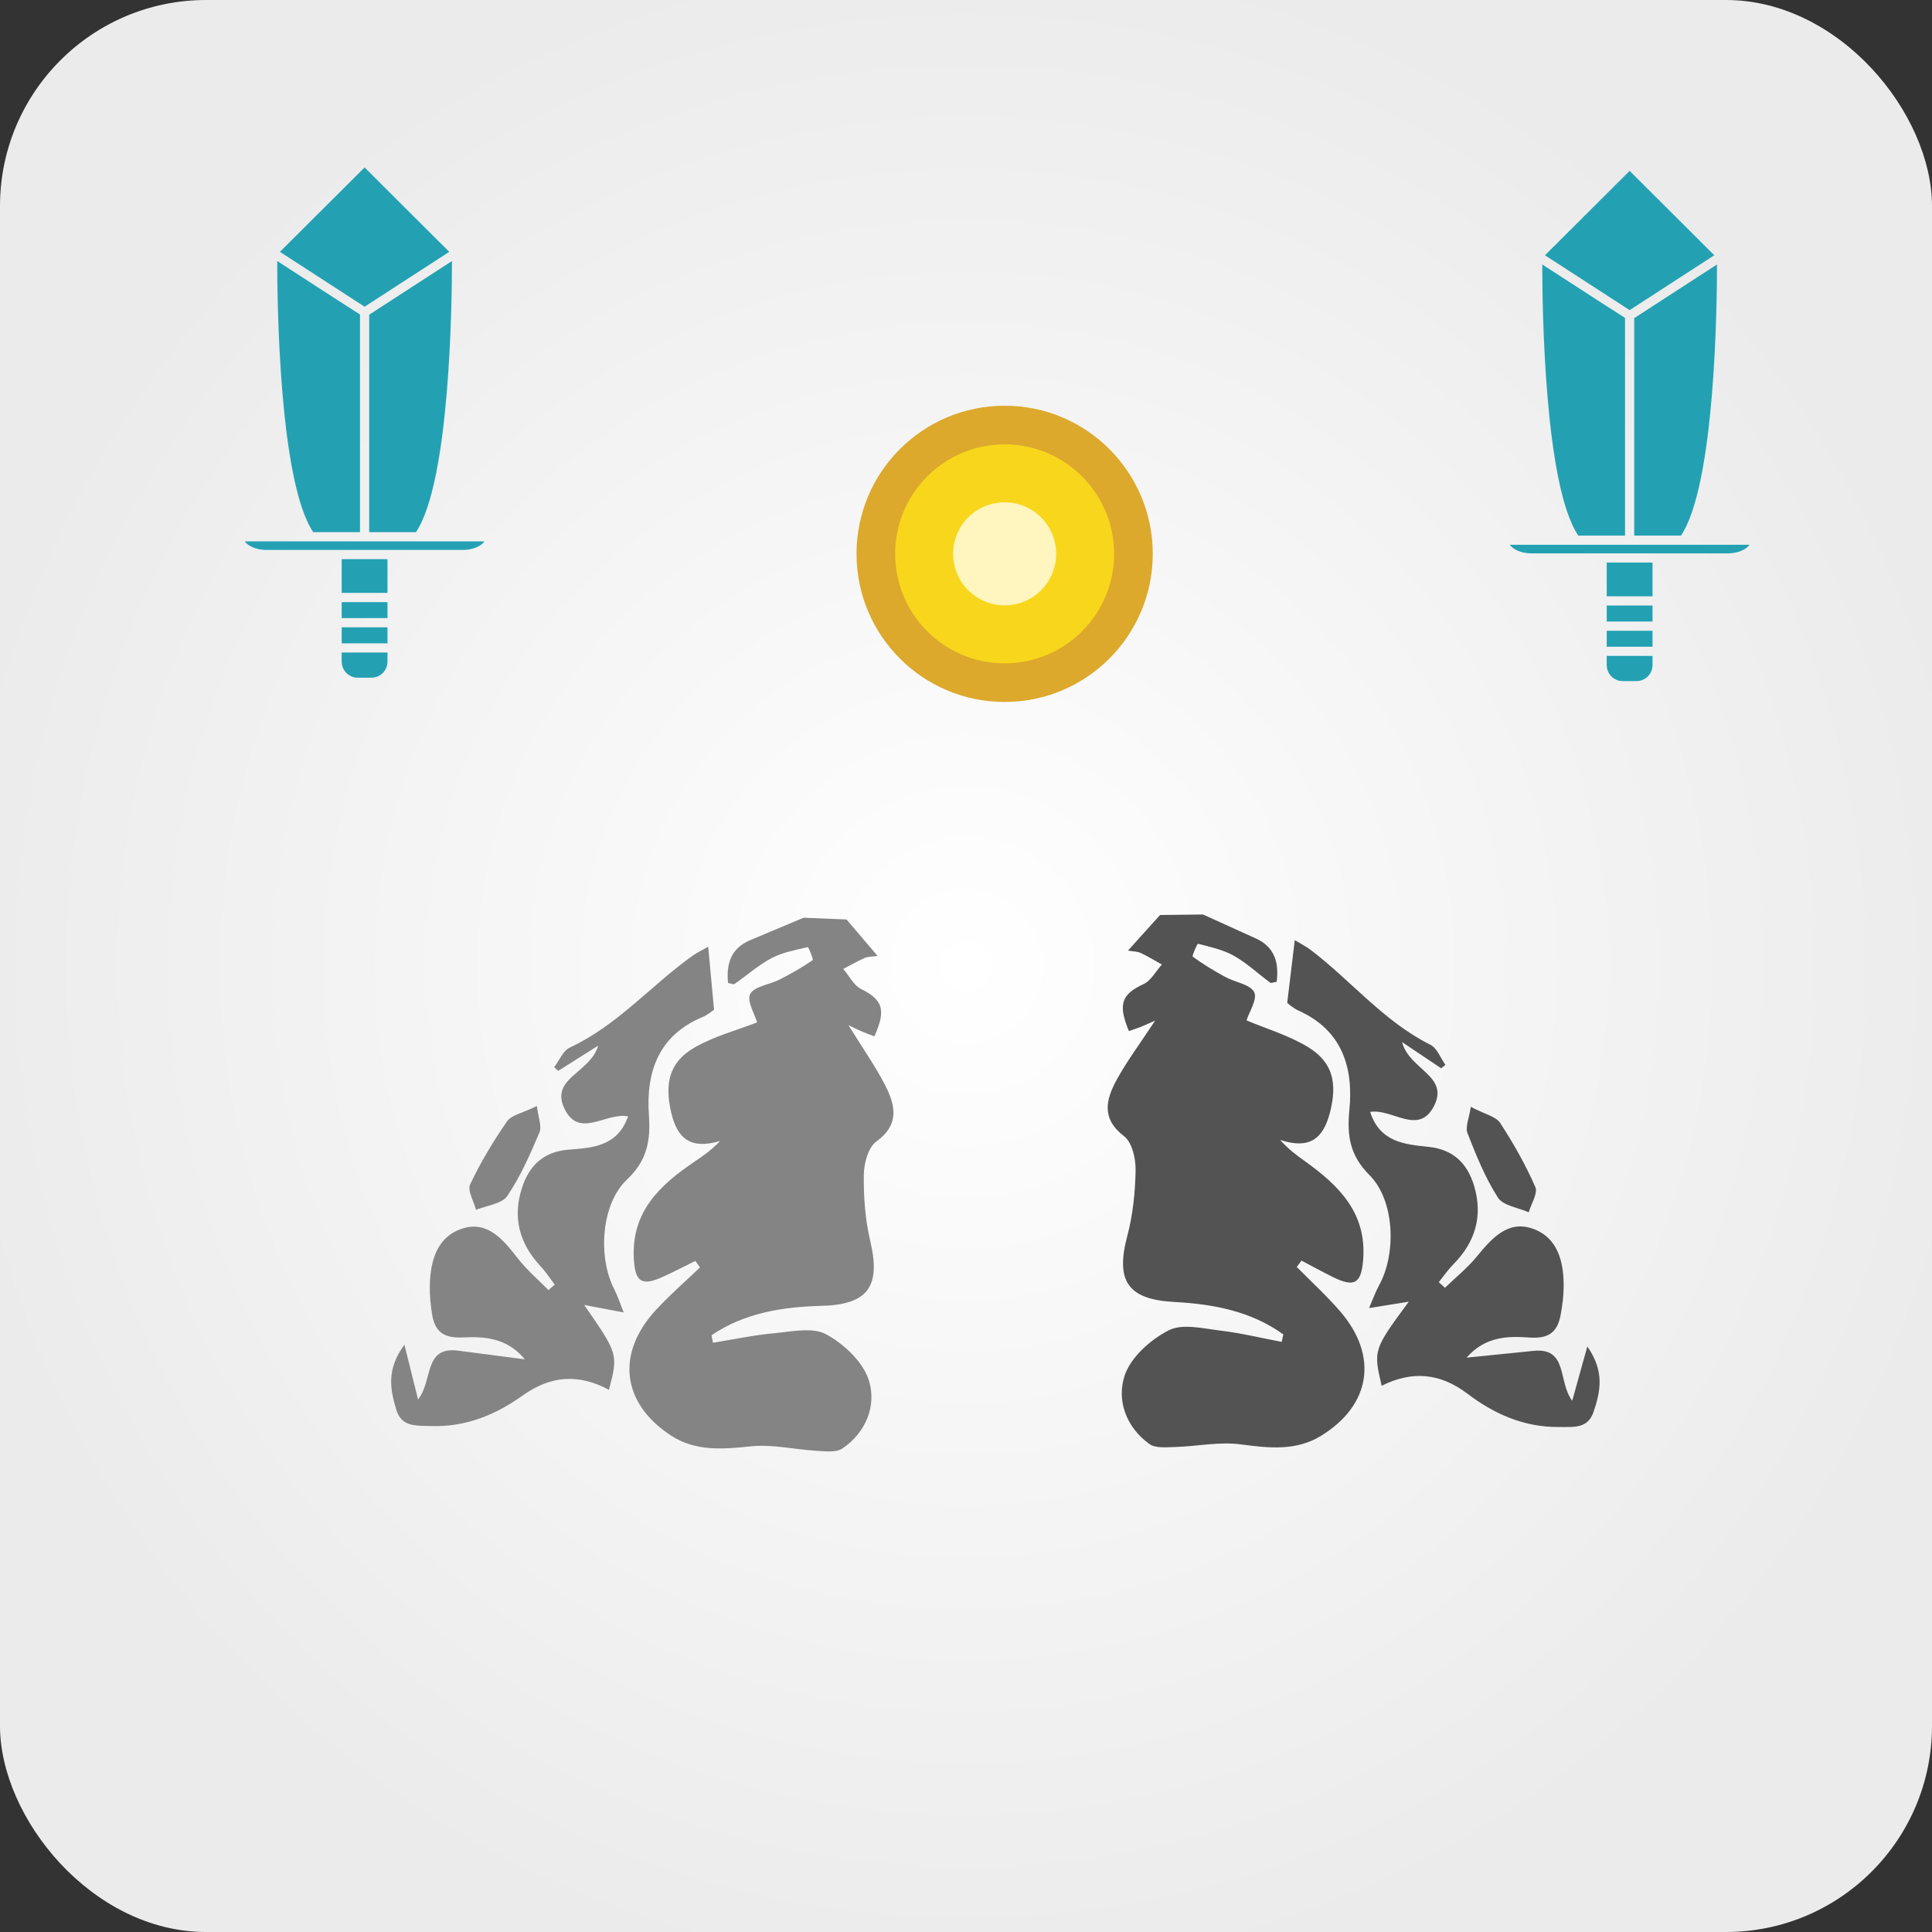 <?xml version="1.0" encoding="UTF-8"?>
<svg width="150px" height="150px" viewBox="0 0 150 150" version="1.1" xmlns="http://www.w3.org/2000/svg" xmlns:xlink="http://www.w3.org/1999/xlink">
    <rect x="0" y="0" width="150" height="150" fill="#333333" stroke="none"/>
    <!-- Generator: Sketch 51 (57462) - http://www.bohemiancoding.com/sketch -->
    <title>battlev2</title>
    <desc>Created with Sketch.</desc>
    <defs>
        <radialGradient cx="50%" cy="50%" fx="50%" fy="50%" r="52.821%" id="radialGradient-1">
            <stop stop-color="#FFFFFF" offset="0%"></stop>
            <stop stop-color="#EBEBEB" offset="100%"></stop>
        </radialGradient>
    </defs>
    <g id="Page-1" stroke="none" stroke-width="1" fill="none" fill-rule="evenodd">
        <g id="battlev2" fill-rule="nonzero">
            <rect id="Rectangle" fill="url(#radialGradient-1)" x="0" y="0" width="150" height="150" rx="16"></rect>
            <g id="Group-6" transform="translate(30, 71)">
                <g id="Group-2" fill="#848484">
                    <path d="M24.985,2.502 C25.147,4.262 25.28,5.696 25.438,7.394 C25.342,7.457 24.972,7.784 24.541,7.965 C21.109,9.394 20.146,12.265 20.381,15.583 C20.525,17.599 20.228,19.113 18.678,20.58 C16.676,22.472 16.39,26.589 17.706,29.132 C17.947,29.596 18.106,30.106 18.424,30.898 C17.241,30.674 16.37,30.508 15.356,30.317 C17.995,34.115 18.005,34.151 17.277,36.902 C14.963,35.662 12.79,35.77 10.6,37.334 C8.489,38.841 6.169,39.81 3.441,39.718 C2.245,39.679 1.173,39.795 0.766,38.44 C0.302,36.897 -0.025,35.325 1.4,33.407 C1.813,35.066 2.095,36.202 2.458,37.656 C3.629,36.183 2.881,33.526 5.555,33.863 C7.188,34.071 8.818,34.288 10.749,34.538 C9.336,32.821 7.534,32.767 5.934,32.839 C4.362,32.909 3.741,32.332 3.535,30.972 C3.432,30.29 3.359,29.594 3.369,28.908 C3.394,26.918 3.913,24.983 5.963,24.365 C7.89,23.783 9.098,25.282 10.203,26.701 C10.899,27.596 11.782,28.347 12.581,29.163 C12.744,29.021 12.908,28.88 13.072,28.738 C12.706,28.261 12.378,27.748 11.969,27.311 C10.309,25.535 9.776,23.483 10.54,21.18 C11.107,19.477 12.205,18.411 14.158,18.258 C15.974,18.116 17.943,18.022 18.764,15.673 C17.047,15.343 14.958,17.434 13.829,15.089 C12.677,12.697 15.815,12.328 16.44,10.187 C15.216,10.956 14.283,11.547 13.348,12.136 C13.239,12.044 13.131,11.952 13.024,11.86 C13.421,11.34 13.709,10.579 14.237,10.334 C17.931,8.617 20.554,5.495 23.791,3.19 C24.062,2.992 24.373,2.85 24.985,2.502 Z M35.724,0.387 C36.473,1.266 37.221,2.145 38.137,3.22 C37.695,3.282 37.39,3.264 37.139,3.374 C36.569,3.625 36.028,3.938 35.474,4.225 C35.928,4.76 36.278,5.501 36.854,5.786 C38.52,6.614 38.824,7.387 37.887,9.462 C37.595,9.35 37.289,9.241 36.992,9.118 C36.78,9.031 36.575,8.924 35.876,8.595 C37.029,10.462 37.979,11.803 38.72,13.251 C39.511,14.8 39.878,16.299 38.036,17.63 C37.4,18.09 37.075,19.339 37.066,20.232 C37.047,21.94 37.174,23.696 37.566,25.353 C38.411,28.924 37.36,30.294 33.76,30.387 C30.758,30.465 27.79,30.933 25.242,32.67 C25.281,32.864 25.318,33.057 25.357,33.25 C26.938,32.996 28.514,32.657 30.107,32.511 C31.462,32.386 33.089,32.022 34.142,32.595 C35.526,33.349 37.017,34.748 37.462,36.179 C38.061,38.113 37.255,40.203 35.407,41.459 C34.915,41.793 34.061,41.678 33.38,41.638 C31.688,41.541 29.977,41.12 28.322,41.291 C26.13,41.518 24.008,41.704 22.099,40.457 C18.277,37.962 17.809,34.108 20.897,30.737 C21.975,29.561 23.193,28.511 24.348,27.402 C24.227,27.236 24.109,27.068 23.99,26.9 C23.174,27.302 22.365,27.718 21.538,28.1 C19.809,28.9 19.3,28.541 19.208,26.688 C19.025,23.05 21.262,20.986 23.943,19.178 C24.602,18.734 25.254,18.281 25.912,17.583 C23.66,18.251 22.582,17.458 22.102,15.334 C21.6,13.119 21.942,11.465 23.936,10.321 C25.458,9.45 27.214,8.988 28.78,8.377 C28.595,7.722 27.958,6.685 28.248,6.168 C28.585,5.563 29.752,5.447 30.525,5.054 C31.409,4.604 32.277,4.108 33.096,3.55 C33.171,3.498 32.766,2.523 32.716,2.534 C31.757,2.759 30.751,2.94 29.895,3.394 C28.872,3.936 27.985,4.731 27.026,5.398 C26.946,5.454 26.764,5.361 26.524,5.318 C26.385,3.847 26.727,2.638 28.237,1.997 C29.618,1.411 31.005,0.833 32.389,0.252 C33.501,0.299 34.613,0.343 35.724,0.387 Z M11.683,14.871 C11.787,15.757 12.084,16.443 11.884,16.918 C11.164,18.618 10.414,20.341 9.382,21.856 C8.959,22.478 7.789,22.59 6.958,22.933 C6.786,22.264 6.274,21.435 6.502,20.955 C7.308,19.249 8.293,17.612 9.369,16.06 C9.709,15.57 10.547,15.428 11.683,14.871 Z" id="Combined-Shape"></path>
                </g>
                <g id="Group-3" transform="translate(56, 0)" fill="#535353">
                    <path d="M4.065,0.041 C5.178,0.029 6.289,0.015 7.398,0 C8.767,0.619 10.136,1.236 11.502,1.861 C12.993,2.543 13.301,3.761 13.121,5.228 C12.879,5.264 12.696,5.351 12.618,5.293 C11.677,4.6 10.813,3.779 9.806,3.21 C8.963,2.732 7.962,2.524 7.01,2.272 C6.96,2.259 6.528,3.224 6.602,3.277 C7.404,3.858 8.257,4.377 9.13,4.851 C9.891,5.267 11.052,5.415 11.374,6.029 C11.649,6.555 10.983,7.572 10.78,8.222 C12.33,8.877 14.071,9.387 15.566,10.301 C17.53,11.5 17.824,13.162 17.261,15.363 C16.722,17.473 15.621,18.235 13.389,17.504 C14.027,18.22 14.666,18.692 15.312,19.154 C17.943,21.036 20.119,23.162 19.836,26.794 C19.693,28.644 19.174,28.987 17.468,28.141 C16.652,27.737 15.856,27.298 15.049,26.874 C14.926,27.039 14.803,27.202 14.679,27.366 C15.802,28.506 16.99,29.589 18.035,30.796 C21.029,34.252 20.452,38.092 16.563,40.478 C14.617,41.671 12.502,41.428 10.319,41.139 C8.668,40.92 6.945,41.295 5.253,41.344 C4.572,41.364 3.715,41.457 3.232,41.109 C1.42,39.801 0.672,37.688 1.326,35.773 C1.809,34.355 3.34,32.998 4.742,32.284 C5.814,31.74 7.429,32.149 8.78,32.311 C10.368,32.502 11.933,32.884 13.508,33.183 C13.553,32.99 13.595,32.798 13.639,32.606 C11.141,30.798 8.189,30.247 5.188,30.085 C1.59,29.892 0.58,28.494 1.525,24.948 C1.962,23.301 2.139,21.551 2.168,19.843 C2.184,18.949 1.893,17.691 1.27,17.213 C-0.532,15.831 -0.125,14.342 0.709,12.817 C1.492,11.39 2.477,10.074 3.682,8.241 C2.974,8.552 2.767,8.653 2.552,8.734 C2.251,8.848 1.945,8.948 1.649,9.052 C0.77,6.952 1.095,6.188 2.782,5.407 C3.366,5.137 3.738,4.405 4.209,3.885 C3.662,3.583 3.129,3.255 2.567,2.988 C2.32,2.87 2.014,2.88 1.574,2.805 C2.52,1.757 3.292,0.899 4.065,0.041 Z M14.526,1.991 C15.127,2.356 15.434,2.507 15.702,2.707 C18.875,5.102 21.41,8.295 25.055,10.115 C25.575,10.375 25.841,11.143 26.223,11.675 C26.115,11.764 26.003,11.853 25.893,11.942 C24.976,11.327 24.057,10.712 22.856,9.907 C23.42,12.066 26.546,12.523 25.329,14.883 C24.135,17.195 22.104,15.047 20.379,15.328 C21.133,17.699 23.1,17.848 24.911,18.041 C26.859,18.248 27.928,19.344 28.446,21.061 C29.147,23.385 28.556,25.421 26.848,27.149 C26.428,27.575 26.085,28.078 25.707,28.546 C25.864,28.692 26.023,28.839 26.185,28.984 C27.005,28.192 27.908,27.465 28.632,26.59 C29.773,25.201 31.024,23.737 32.935,24.372 C34.965,25.047 35.431,26.995 35.401,28.984 C35.39,29.672 35.297,30.365 35.176,31.044 C34.931,32.399 34.294,32.959 32.726,32.845 C31.13,32.729 29.325,32.732 27.864,34.408 C29.802,34.212 31.436,34.041 33.073,33.88 C35.756,33.618 34.936,36.253 36.067,37.758 C36.469,36.315 36.783,35.189 37.239,33.54 C38.611,35.498 38.241,37.06 37.735,38.589 C37.29,39.933 36.22,39.787 35.023,39.793 C32.296,39.808 30,38.775 27.935,37.209 C25.788,35.584 23.62,35.415 21.273,36.591 C20.62,33.821 20.631,33.786 23.378,30.062 C22.357,30.227 21.481,30.367 20.293,30.559 C20.633,29.776 20.806,29.271 21.06,28.813 C22.447,26.307 22.276,22.185 20.328,20.236 C18.819,18.729 18.566,17.207 18.764,15.194 C19.092,11.886 18.21,8.989 14.82,7.464 C14.392,7.272 14.031,6.933 13.938,6.869 C14.143,5.175 14.315,3.746 14.526,1.991 Z M28.194,14.934 C29.313,15.523 30.147,15.687 30.472,16.184 C31.504,17.767 32.445,19.43 33.202,21.158 C33.415,21.645 32.882,22.459 32.69,23.123 C31.87,22.757 30.703,22.613 30.298,21.98 C29.308,20.436 28.606,18.693 27.934,16.974 C27.747,16.494 28.064,15.816 28.194,14.934 Z" id="Combined-Shape"></path>
                </g>
            </g>
            <g id="Combined-Shape" transform="translate(19, 13)" fill="#23A1B3">
                <path d="M9.664,28.317 L9.664,11.432 L16.09,7.267 C16.091,10.449 15.94,24.379 13.294,28.317 L9.664,28.317 Z M15.879,6.553 L9.307,10.813 C8.34,10.186 4.03,7.393 2.734,6.553 C3.93,5.36 8.22,1.083 9.307,0 L15.879,6.553 Z M7.529,38.37 L7.528,38.37 L7.528,37.66 L11.084,37.66 L11.084,38.37 C11.084,39.057 10.526,39.615 9.84,39.615 L8.772,39.615 C8.087,39.615 7.529,39.057 7.529,38.37 Z M7.529,35.703 L11.084,35.703 L11.084,36.946 L7.529,36.946 L7.529,35.703 Z M8.95,28.317 L5.319,28.317 C2.673,24.38 2.522,10.449 2.524,7.267 C6.876,10.089 8.393,11.071 8.95,11.412 L8.95,28.317 Z M1.657,29.696 C0.925,29.696 0.264,29.411 0,29.031 L18.614,29.031 C18.35,29.411 17.688,29.696 16.957,29.696 L1.657,29.696 Z M7.529,30.41 L11.084,30.41 L11.084,33.031 L7.529,33.031 L7.529,30.41 Z M7.529,33.746 L11.084,33.746 L11.084,34.989 L7.529,34.989 L7.529,33.746 Z" id="Shape"></path>
                <path d="M107.881,28.583 L107.881,11.699 L114.307,7.533 C114.308,10.715 114.158,24.645 111.511,28.583 L107.881,28.583 Z M114.096,6.819 L107.524,11.079 C106.557,10.452 102.248,7.659 100.951,6.819 C102.148,5.627 106.437,1.35 107.524,0.266 L114.096,6.819 Z M105.746,38.637 L105.745,37.926 L109.301,37.926 L109.301,38.637 C109.301,39.323 108.743,39.881 108.057,39.881 L106.99,39.881 C106.304,39.881 105.746,39.323 105.746,38.637 Z M105.746,35.97 L109.301,35.97 L109.301,37.212 L105.746,37.212 L105.746,35.97 Z M107.167,28.583 L103.536,28.583 C100.89,24.646 100.74,10.715 100.741,7.533 C105.093,10.355 106.61,11.337 107.167,11.679 L107.167,28.583 Z M99.874,29.962 C99.142,29.962 98.481,29.677 98.217,29.297 L116.831,29.297 C116.567,29.677 115.905,29.962 115.174,29.962 L99.874,29.962 Z M105.746,30.676 L109.301,30.676 L109.301,33.298 L105.746,33.298 L105.746,30.676 Z M105.746,34.012 L109.301,34.012 L109.301,35.255 L105.746,35.255 L105.746,34.012 Z" id="Shape"></path>
            </g>
            <g id="Group-7" transform="translate(68, 33)">
                <circle id="Oval" stroke="#DCA92C" stroke-width="3" fill="#F8D61C" cx="10" cy="10" r="10"></circle>
                <circle id="Oval-2" fill="#FFF5BE" cx="10" cy="10" r="4"></circle>
            </g>
        </g>
    </g>
</svg>